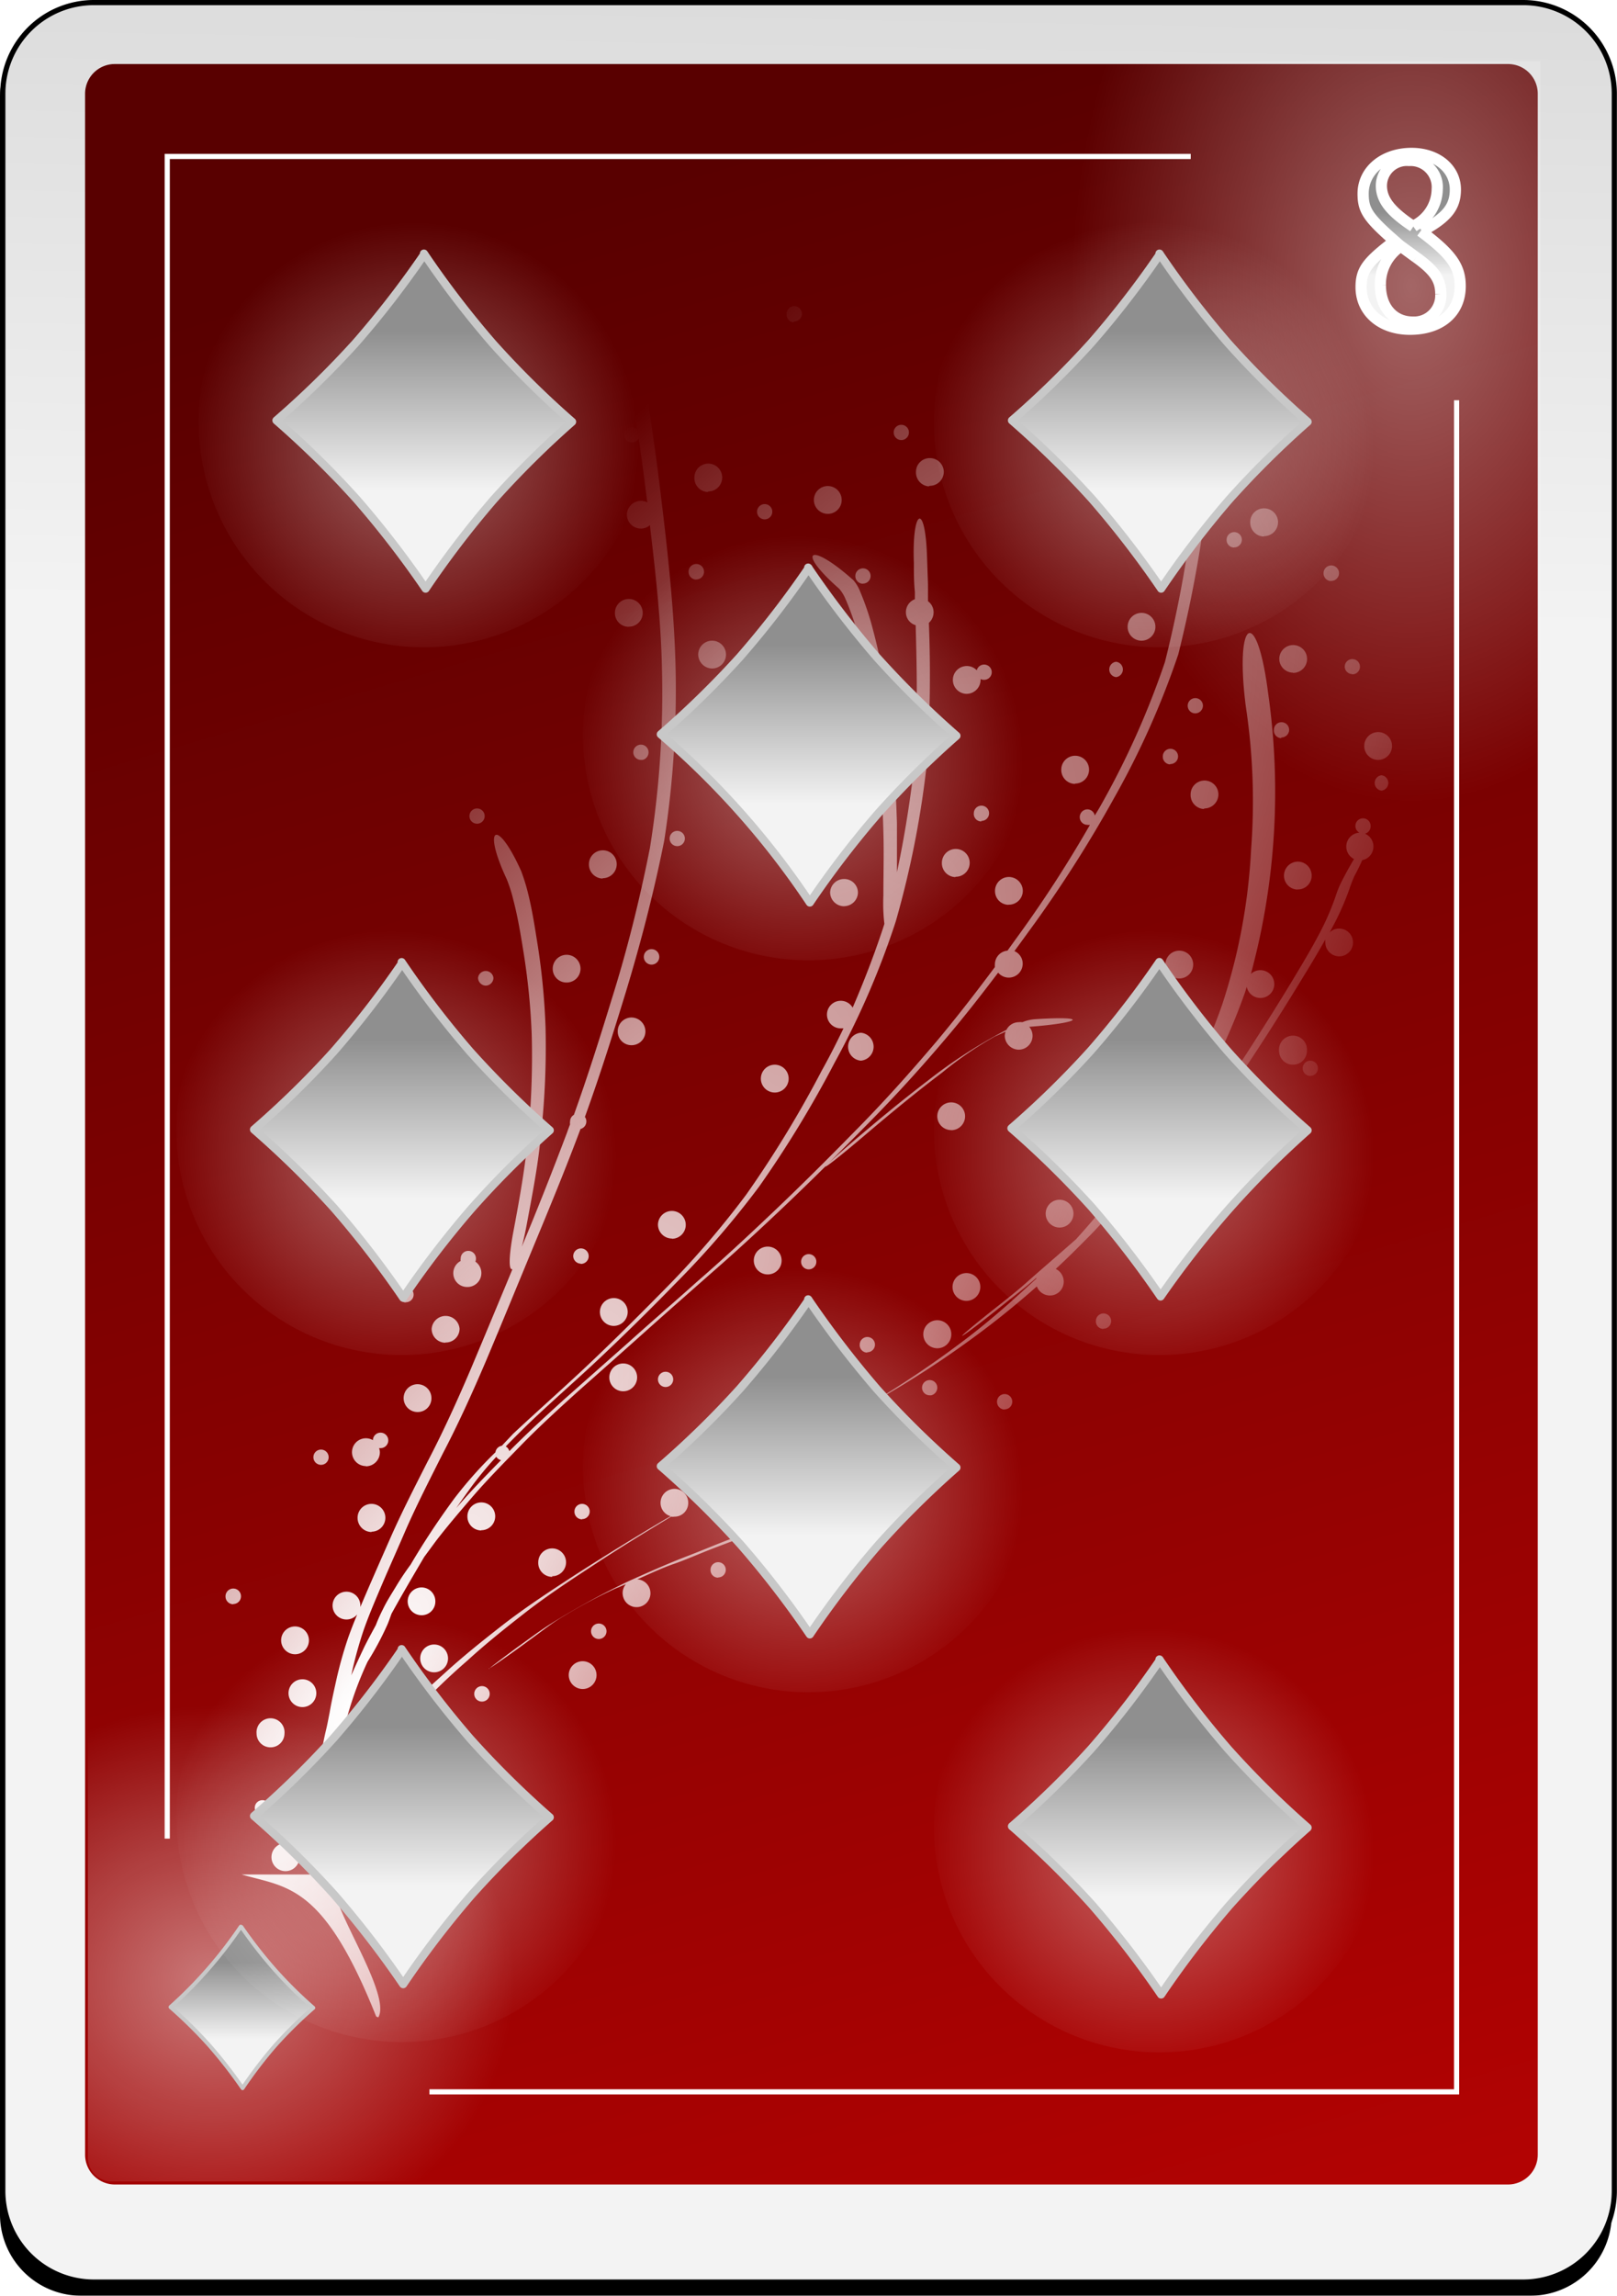 <svg id="Capa_1" data-name="Capa 1" xmlns="http://www.w3.org/2000/svg" xmlns:xlink="http://www.w3.org/1999/xlink" viewBox="0 0 144.26 204.72"><defs><style>.cls-1{filter:url(#h);}.cls-2,.cls-3,.cls-4{fill-rule:evenodd;}.cls-3{stroke:#000;fill:url(#Degradado_sin_nombre_576);}.cls-3,.cls-7{stroke-miterlimit:1.85;stroke-width:0.46px;}.cls-4{fill:url(#Degradado_sin_nombre_577);}.cls-11,.cls-13,.cls-15,.cls-17,.cls-19,.cls-21,.cls-23,.cls-25,.cls-5,.cls-6{isolation:isolate;}.cls-5{opacity:0.47;fill:url(#Degradado_sin_nombre_578);}.cls-6{opacity:0.4;fill:url(#Degradado_sin_nombre_579);}.cls-7{fill:none;}.cls-7,.cls-9{stroke:#fff;}.cls-12,.cls-14,.cls-16,.cls-18,.cls-20,.cls-22,.cls-24,.cls-26,.cls-8{stroke:#c8c8c8;stroke-linejoin:round;}.cls-8{stroke-width:0.35px;fill:url(#Degradado_sin_nombre_580);}.cls-9{stroke-miterlimit:8.2;fill:url(#Degradado_sin_nombre_581);}.cls-10{fill:url(#Degradado_sin_nombre_582);}.cls-11,.cls-13,.cls-15,.cls-17,.cls-19,.cls-21,.cls-23,.cls-25{opacity:0.4;}.cls-11{fill:url(#Degradado_sin_nombre_583);}.cls-12,.cls-14,.cls-16,.cls-18,.cls-20,.cls-22,.cls-24,.cls-26{stroke-width:0.72px;}.cls-12{fill:url(#Degradado_sin_nombre_584);}.cls-13{fill:url(#Degradado_sin_nombre_585);}.cls-14{fill:url(#Degradado_sin_nombre_586);}.cls-15{fill:url(#Degradado_sin_nombre_587);}.cls-16{fill:url(#Degradado_sin_nombre_588);}.cls-17{fill:url(#Degradado_sin_nombre_589);}.cls-18{fill:url(#Degradado_sin_nombre_590);}.cls-19{fill:url(#Degradado_sin_nombre_591);}.cls-20{fill:url(#Degradado_sin_nombre_592);}.cls-21{fill:url(#Degradado_sin_nombre_593);}.cls-22{fill:url(#Degradado_sin_nombre_594);}.cls-23{fill:url(#Degradado_sin_nombre_595);}.cls-24{fill:url(#Degradado_sin_nombre_596);}.cls-25{fill:url(#Degradado_sin_nombre_597);}.cls-26{fill:url(#Degradado_sin_nombre_598);}</style><filter id="h" name="h"><feGaussianBlur stdDeviation="3.76"/></filter><linearGradient id="Degradado_sin_nombre_576" x1="114.59" y1="781.52" x2="124.07" y2="1295.93" gradientTransform="matrix(0.46, 0, 0, -0.46, 1114.38, 855.86)" gradientUnits="userSpaceOnUse"><stop offset="0" stop-color="#f3f3f3"/><stop offset="1" stop-color="#8f8f8f"/></linearGradient><linearGradient id="Degradado_sin_nombre_577" x1="-261.92" y1="1152.18" x2="-129.66" y2="714.54" gradientTransform="matrix(0.49, 0, 0, -0.48, 1268.58, 1013.97)" gradientUnits="userSpaceOnUse"><stop offset="0" stop-color="#590000"/><stop offset="1" stop-color="#bf0303"/></linearGradient><radialGradient id="Degradado_sin_nombre_578" cx="124.5" cy="1837.59" r="58.67" gradientTransform="matrix(-0.46, 0, 0, 0.42, 1170.61, -153.68)" gradientUnits="userSpaceOnUse"><stop offset="0" stop-color="#fff"/><stop offset="1" stop-color="#fff" stop-opacity="0"/></radialGradient><radialGradient id="Degradado_sin_nombre_579" cx="222.6" cy="733.49" r="63.15" gradientTransform="matrix(0.48, 0, 0, -0.73, 1113.52, 1002.34)" xlink:href="#Degradado_sin_nombre_578"/><linearGradient id="Degradado_sin_nombre_580" x1="598.9" y1="955.4" x2="598.9" y2="958.73" gradientTransform="matrix(2.05, 0, 0, -2.05, -111.4, 2581.77)" xlink:href="#Degradado_sin_nombre_576"/><linearGradient id="Degradado_sin_nombre_581" x1="649.85" y1="1032.11" x2="649.85" y2="1034.87" gradientTransform="matrix(2.05, 0, 0, -2.05, -111.4, 2581.77)" xlink:href="#Degradado_sin_nombre_576"/><radialGradient id="Degradado_sin_nombre_582" cx="192.28" cy="1160.5" r="25.37" gradientTransform="matrix(1.7, 1.15, 4.4, -6.48, -4307.17, 7891.96)" xlink:href="#Degradado_sin_nombre_578"/><radialGradient id="Degradado_sin_nombre_583" cx="413.11" cy="1066.97" r="26.74" gradientTransform="matrix(0.75, 0, 0, -0.75, 887.19, 1344.64)" xlink:href="#Degradado_sin_nombre_578"/><linearGradient id="Degradado_sin_nombre_584" x1="458.75" y1="1383.82" x2="458.75" y2="1390.75" gradientTransform="matrix(2.05, 0, 0, -2.05, 257.76, 3385.11)" xlink:href="#Degradado_sin_nombre_576"/><radialGradient id="Degradado_sin_nombre_585" cx="413.11" cy="1066.97" r="26.74" gradientTransform="matrix(0.75, 0, 0, -0.75, 887.19, 1406.81)" xlink:href="#Degradado_sin_nombre_578"/><linearGradient id="Degradado_sin_nombre_586" x1="458.75" y1="1383.82" x2="458.75" y2="1390.75" gradientTransform="matrix(2.05, 0, 0, -2.05, 257.76, 3447.29)" xlink:href="#Degradado_sin_nombre_576"/><radialGradient id="Degradado_sin_nombre_587" cx="413.11" cy="1066.97" r="26.74" gradientTransform="matrix(0.75, 0, 0, -0.75, 819.58, 1344.64)" xlink:href="#Degradado_sin_nombre_578"/><linearGradient id="Degradado_sin_nombre_588" x1="458.75" y1="1383.82" x2="458.75" y2="1390.75" gradientTransform="matrix(2.05, 0, 0, -2.05, 190.15, 3385.11)" xlink:href="#Degradado_sin_nombre_576"/><radialGradient id="Degradado_sin_nombre_589" cx="413.11" cy="1066.97" r="26.74" gradientTransform="matrix(0.75, 0, 0, -0.75, 855.85, 1374.7)" xlink:href="#Degradado_sin_nombre_578"/><linearGradient id="Degradado_sin_nombre_590" x1="458.75" y1="1383.82" x2="458.75" y2="1390.75" gradientTransform="matrix(2.05, 0, 0, -2.05, 226.42, 3415.17)" xlink:href="#Degradado_sin_nombre_576"/><radialGradient id="Degradado_sin_nombre_591" cx="413.11" cy="1066.97" r="26.74" gradientTransform="matrix(0.75, 0, 0, -0.75, 819.58, 1405.89)" xlink:href="#Degradado_sin_nombre_578"/><linearGradient id="Degradado_sin_nombre_592" x1="458.75" y1="1383.82" x2="458.75" y2="1390.75" gradientTransform="matrix(2.05, 0, 0, -2.05, 190.15, 3446.36)" xlink:href="#Degradado_sin_nombre_576"/><radialGradient id="Degradado_sin_nombre_593" cx="413.11" cy="1066.97" r="26.74" gradientTransform="matrix(0.75, 0, 0, -0.75, 887.19, 1281.47)" xlink:href="#Degradado_sin_nombre_578"/><linearGradient id="Degradado_sin_nombre_594" x1="458.75" y1="1383.82" x2="458.75" y2="1390.75" gradientTransform="matrix(2.05, 0, 0, -2.05, 257.76, 3321.95)" xlink:href="#Degradado_sin_nombre_576"/><radialGradient id="Degradado_sin_nombre_595" cx="413.11" cy="1066.97" r="26.74" gradientTransform="matrix(0.75, 0, 0, -0.75, 821.57, 1281.47)" xlink:href="#Degradado_sin_nombre_578"/><linearGradient id="Degradado_sin_nombre_596" x1="458.75" y1="1383.82" x2="458.75" y2="1390.75" gradientTransform="matrix(2.05, 0, 0, -2.05, 192.14, 3321.95)" xlink:href="#Degradado_sin_nombre_576"/><radialGradient id="Degradado_sin_nombre_597" cx="413.11" cy="1066.97" r="26.74" gradientTransform="matrix(0.75, 0, 0, -0.75, 855.85, 1309.43)" xlink:href="#Degradado_sin_nombre_578"/><linearGradient id="Degradado_sin_nombre_598" x1="458.75" y1="1383.82" x2="458.75" y2="1390.75" gradientTransform="matrix(2.05, 0, 0, -2.05, 226.42, 3349.9)" xlink:href="#Degradado_sin_nombre_576"/></defs><g class="cls-1"><path class="cls-2" d="M1101.7,442.83H1231a7.26,7.26,0,0,1,7.25,7.25h0V638.86a7.25,7.25,0,0,1-7.25,7.24H1101.7a7.24,7.24,0,0,1-7.24-7.24h0V450.08a7.25,7.25,0,0,1,7.24-7.25" transform="translate(-1094.46 -441.39)"/></g><path class="cls-3" d="M1102.84,441.62h127.51a8.13,8.13,0,0,1,8.13,8.13h0v187a8.13,8.13,0,0,1-8.13,8.13H1102.84a8.13,8.13,0,0,1-8.13-8.13h0v-187a8.13,8.13,0,0,1,8.13-8.13" transform="translate(-1094.46 -441.39)"/><path class="cls-4" d="M1104.74,447.1H1229a2.65,2.65,0,0,1,2.65,2.65V633.52a2.66,2.66,0,0,1-2.65,2.66h-124.3a2.66,2.66,0,0,1-2.65-2.66V449.75a2.65,2.65,0,0,1,2.65-2.65" transform="translate(-1094.46 -441.39)"/><path class="cls-5" d="M1154.58,635.91h-50.16a2.12,2.12,0,0,1-2.12-2.13h0v-45.5a2.12,2.12,0,0,1,2.12-2.13h50.16a2.12,2.12,0,0,1,2.12,2.13h0v45.5a2.12,2.12,0,0,1-2.12,2.13h0" transform="translate(-1094.46 -441.39)"/><path class="cls-6" d="M1171.89,446.83h60v92.79h-60Z" transform="translate(-1094.46 -441.39)"/><path class="cls-7" d="M1132.77,627.92h91.64V477.08m-23.72-21.74h-91.31v150" transform="translate(-1094.46 -441.39)"/><path class="cls-8" d="M1116,613.22a40.17,40.17,0,0,0,3,3.84,38.8,38.8,0,0,0,3.41,3.37,39.07,39.07,0,0,0-3.39,3.34,39.53,39.53,0,0,0-2.92,3.82,41.22,41.22,0,0,0-3-3.85,40,40,0,0,0-3.43-3.38A38.35,38.35,0,0,0,1113,617a38.89,38.89,0,0,0,2.94-3.81Z" transform="translate(-1094.46 -441.39)"/><path class="cls-9" d="M1221.3,462c2.25-1.21,3-2.16,3-3.71,0-1.86-1.64-3.22-3.91-3.22-2.48,0-4.32,1.52-4.32,3.59,0,1.47.43,2.13,2.82,4.22-2.45,1.87-3,2.57-3,4.12,0,2.2,1.79,3.75,4.36,3.75,2.73,0,4.48-1.5,4.48-3.84,0-1.75-.78-2.87-3.53-4.91m-.4,2.34c1.65,1.18,2.2,2,2.2,3.27a2.38,2.38,0,0,1-2.5,2.5c-1.73,0-2.89-1.32-2.89-3.29a4.05,4.05,0,0,1,1.82-3.48l1.37,1m-.25-2.75c-2-1.32-2.85-2.36-2.85-3.64a2.27,2.27,0,0,1,2.46-2.25,2.38,2.38,0,0,1,2.52,2.57,3.68,3.68,0,0,1-1.93,3.18l-.2.14" transform="translate(-1094.46 -441.39)"/><path class="cls-10" d="M1128.21,621.28c1.08-1.85-3.22-8.39-3.77-10.86a4.38,4.38,0,0,1-.12-.63,9.45,9.45,0,0,1-.09-1.07,9.6,9.6,0,0,1,.27-1.85.69.69,0,0,0,.62-.69.67.67,0,0,0-.29-.56c.14-.47.29-.94.43-1.41a20,20,0,0,1,1.23-3,40.69,40.69,0,0,1,2.24-3.6c.24-.37.5-.74.76-1.1a.86.86,0,0,0,.22,0,1.21,1.21,0,0,0,1.13-1.74l.93-1.1a59.59,59.59,0,0,1,4.37-4.19c1.66-1.52,3.42-2.92,5.19-4.3,2.11-1.64,4.35-3.09,6.58-4.55s4.26-2.69,6.42-4a1,1,0,0,0,.3,0,1.22,1.22,0,0,0,1.23-1.23,1.24,1.24,0,0,0-1.23-1.25,1.25,1.25,0,0,0-1.24,1.25,1.24,1.24,0,0,0,.9,1.19l-.61.35q-3.95,2.34-7.81,4.82c-2.24,1.46-4.49,2.92-6.61,4.57-1.77,1.38-3.53,2.79-5.19,4.31-1.27,1.15-2.55,2.29-3.74,3.52a1.28,1.28,0,0,0-.62-.17,1.25,1.25,0,0,0-1.24,1.25,1.28,1.28,0,0,0,.24.74,28.33,28.33,0,0,0-2.08,2.78,38.13,38.13,0,0,0-2.24,3.61l-.29.62c.06-1.25.22-2.5.38-3.74a32.5,32.5,0,0,1,1.07-5.17,31.4,31.4,0,0,1,1.7-4.51,26.38,26.38,0,0,0,1.78-3.33c.11-.25.2-.52.29-.77l.07-.19c.89-1.61,1.81-3.18,2.74-4.76l.17-.29,1.06-1.44c1-1.3,2.09-2.57,3.16-3.82,1.38-1.61,2.87-3.11,4.35-4.63,1.66-1.71,3.43-3.32,5.2-4.92,1.92-1.7,3.83-3.39,5.74-5.1s4.07-3.61,6.11-5.41c2.3-2,4.53-4.07,6.74-6.17q1.75-1.67,3.48-3.38c-.24.3,1.11-.73,3.45-2.72s4.56-3.82,6.94-5.62a32.65,32.65,0,0,1,4.65-3.19l1-.45a1.11,1.11,0,0,0-.08.36,1.26,1.26,0,0,0,1.25,1.25,1.24,1.24,0,0,0,1.23-1.25,1.23,1.23,0,0,0-.3-.79c4.58-.34,5.52-1,.56-.68a3.63,3.63,0,0,0-1.17.27,1.12,1.12,0,0,0-.32,0,1.23,1.23,0,0,0-1.1.68,45.11,45.11,0,0,0-7,4.52c-2.36,1.8-4.65,3.7-6.91,5.63-.93.79-1.55,1.36-1.91,1.69,1.18-1.17,2.36-2.35,3.52-3.53,2.56-2.58,5-5.29,7.33-8.06,1.46-1.74,2.86-3.54,4.23-5.35a1.24,1.24,0,0,0,2.19-.79,1.22,1.22,0,0,0-.74-1.13c.62-.84,1.22-1.67,1.83-2.51a111.88,111.88,0,0,0,7.08-11.17,74.53,74.53,0,0,0,5.71-12.78,114.27,114.27,0,0,0,2.31-11.88c.76-4.78-.43-4.09-1.19.69a111,111,0,0,1-2.31,11.87,74.57,74.57,0,0,1-5.72,12.78c-.17.31-.36.61-.54.91a.68.68,0,0,0-.66-.55.69.69,0,0,0-.68.7.68.68,0,0,0,.68.68.59.59,0,0,0,.23,0,109.47,109.47,0,0,1-6.11,9.49l-1.25,1.73a1.23,1.23,0,0,0-1.12,1.22,2,2,0,0,0,0,.24c-1.67,2.24-3.38,4.45-5.17,6.59-2.35,2.77-4.77,5.48-7.33,8.06-2.41,2.46-4.85,4.89-7.35,7.26-2.21,2.1-4.44,4.17-6.75,6.17-2,1.8-4.09,3.59-6.11,5.41l-5.76,5.1c-1.64,1.49-3.29,3-4.85,4.58a.68.68,0,0,0-.32-.42c.61-.63,1.23-1.24,1.86-1.86,2-1.93,4.17-3.81,6.23-5.74,2.42-2.27,4.79-4.61,7.12-7a80.81,80.81,0,0,0,7.41-8.59,97.56,97.56,0,0,0,6.74-11.07,73.31,73.31,0,0,0,5.43-12.54,84.79,84.79,0,0,0,2.8-14.31,117.93,117.93,0,0,0,.16-12.33,1.27,1.27,0,0,0,.42-.93,1.22,1.22,0,0,0-.5-1c0-.51,0-1,0-1.53l-.09-2.56c-.17-4.8-1.35-4.12-1.17.68,0,.86,0,1.71.09,2.57,0,.22,0,.44,0,.66a1.24,1.24,0,0,0-.8,1.16,1.2,1.2,0,0,0,.87,1.16c.06,2.13.11,4.25.1,6.38a1.13,1.13,0,0,0-.48-.11,1.24,1.24,0,0,0,0,2.48,1.08,1.08,0,0,0,.44-.09c0,1.38-.1,2.75-.21,4.12-.38,3.1-.86,6.19-1.52,9.24,0-1.45,0-2.92,0-4.37-.11-3.46-.32-6.9-.77-10.33a55.09,55.09,0,0,0-1.39-7,24,24,0,0,0-1.16-3.41,3.51,3.51,0,0,0-.55-.91c-3.91-3.5-5.22-2.71-1.28.75a3.4,3.4,0,0,1,.55.89,23.56,23.56,0,0,1,1.18,3.4,56.85,56.85,0,0,1,1.42,7,101.92,101.92,0,0,1,.79,10.33c.06,1.92,0,3.84,0,5.76a15.56,15.56,0,0,0,.09,2.5l-.15.47c-.79,2.37-1.68,4.68-2.68,7a1.23,1.23,0,1,0-1.07,1.85l.25,0c-.61,1.27-1.24,2.52-1.93,3.75a97.77,97.77,0,0,1-6.75,11.08,80.91,80.91,0,0,1-7.42,8.59c-2.34,2.37-4.7,4.72-7.13,7-2.06,1.93-4.19,3.81-6.25,5.74l-1,1.06a.68.68,0,0,0-.57.58A37.33,37.33,0,0,0,1135,575a68.63,68.63,0,0,0-3.91,5.91c-.45.61-.87,1.23-1.26,1.88s-.85,1.35-1.19,2.06a14.55,14.55,0,0,0-.65,1.45v0c-.34.63-.68,1.25-1,1.89-.41.86-.81,1.72-1.19,2.59l.09-.43a36.39,36.39,0,0,1,1-3.57c.49-1.4,1.08-2.76,1.66-4.13.71-1.66,1.46-3.32,2.18-5,1-2.25,2.12-4.43,3.22-6.62,1.41-2.69,2.65-5.44,3.84-8.22,1.43-3.39,2.82-6.79,4.23-10.19s2.9-7,4.23-10.56a.69.69,0,0,0,.52-.67.62.62,0,0,0-.13-.4c1.35-3.72,2.54-7.5,3.7-11.29,1.33-4.4,2.48-8.85,3.38-13.36a87.67,87.67,0,0,0,1-15.86c-.16-5.4-.79-10.77-1.45-16.13-.4-3.22-.89-6.44-1.39-9.65a10.85,10.85,0,0,0-.72-2.85,1.23,1.23,0,0,0,.39.07,1.24,1.24,0,1,0,0-2.48,1.23,1.23,0,0,0-1.23,1.23,1.24,1.24,0,0,0,.33.86c-.24.34-.3,1.66,0,3.85.23,1.42.45,2.85.66,4.28a.7.7,0,0,0-.48-.18.68.68,0,0,0,0,1.36.69.69,0,0,0,.61-.36c.22,1.52.43,3,.62,4.55l.15,1.16a1.25,1.25,0,0,0-1.82,1.1,1.24,1.24,0,0,0,1.25,1.23,1.2,1.2,0,0,0,.8-.3c.51,4.3,1,8.61,1.08,12.94a86.8,86.8,0,0,1-1.08,15.86c-.9,4.52-2,9-3.38,13.38-1.07,3.49-2.18,7-3.4,10.4a.68.68,0,0,0-.34.6.64.64,0,0,0,0,.24c-.09.24-.18.47-.26.71-1.39,3.68-2.84,7.35-4.38,11q-2.11,5.1-4.25,10.19c-1.19,2.78-2.44,5.54-3.85,8.23-1.11,2.19-2.23,4.37-3.23,6.62-.73,1.66-1.47,3.33-2.19,5-.58,1.36-1.18,2.72-1.67,4.13a36.2,36.2,0,0,0-1,3.56c-.22,1-.45,2-.63,3.06-.09.44-.17.89-.27,1.33-.53,2.18-.58,3.28-.38,3.45-.06.37-.11.74-.14,1.11a35.86,35.86,0,0,0-.42,4.38c0,.67,0,1.35,0,2-.16.5-.31,1-.42,1.52l-.12.61h-6.09c4.09,1.18,7.29.84,12,12.66Zm1.2-9.57a.69.69,0,0,0,0-1.37.69.69,0,0,0,0,1.37Zm-9.49-3.47a1.25,1.25,0,1,0-1.24-1.24A1.25,1.25,0,0,0,1119.92,608.24Zm6.69-1.49a1.24,1.24,0,1,0,0-2.48,1.24,1.24,0,0,0,0,2.48Zm-8.74-3.48a.68.68,0,1,0-.68-.68A.67.67,0,0,0,1117.87,603.27Zm3.1-1.11a.69.69,0,1,0-.68-.68A.69.69,0,0,0,1121,602.16Zm11.71-1.48a1.24,1.24,0,1,0,0-2.48,1.24,1.24,0,0,0,0,2.48Zm2.91-2.12a.68.68,0,0,0,0-1.36.68.68,0,0,0,0,1.36Zm-17-1.36a1.24,1.24,0,0,0,1.25-1.23,1.25,1.25,0,1,0-2.49,0A1.24,1.24,0,0,0,1118.55,597.2Zm2.86-3.59a1.24,1.24,0,1,0-1.25-1.25A1.24,1.24,0,0,0,1121.41,593.61Zm16-.49a.69.69,0,1,0-.68-.69A.68.68,0,0,0,1137.46,593.12Zm9-1.12a1.24,1.24,0,1,0-1.25-1.25A1.25,1.25,0,0,0,1146.45,592Zm-13.26-1.49a1.24,1.24,0,0,0,0-2.48,1.24,1.24,0,1,0,0,2.48Zm4.85-.31c.06,0,1.46-.94,3.74-2.62,1-.72,1.92-1.47,3-2.1a44.88,44.88,0,0,1,4.52-2.41l1-.42a1.22,1.22,0,0,0-.29.79,1.24,1.24,0,1,0,1.31-1.22c1.08-.48,2.17-1,3.27-1.38s2.48-1,3.73-1.47l1.59-.6c4.89-1.87,6.17-2.61,1.27-.74l-1.6.61c-1.26.48-2.48,1-3.73,1.48-1.78.68-3.52,1.46-5.26,2.24a70,70,0,0,0-7,3.83c-1,.63-2,1.39-3,2.1-1.77,1.31-2.53,1.9-2.49,1.91Zm-17.25-1.3a1.24,1.24,0,1,0-1.25-1.25A1.25,1.25,0,0,0,1120.79,588.9Zm27.08-1.36a.69.69,0,1,0-.68-.68A.69.69,0,0,0,1147.87,587.54Zm-22.49-1.74a1.24,1.24,0,1,0-1.25-1.25A1.24,1.24,0,0,0,1125.38,585.8Zm6.69-.38a1.22,1.22,0,0,0,1.23-1.23,1.24,1.24,0,0,0-1.23-1.25,1.25,1.25,0,0,0-1.24,1.25A1.24,1.24,0,0,0,1132.07,585.42Zm-16.8-1a.69.69,0,1,0-.69-.68A.69.69,0,0,0,1115.27,584.44Zm43.26-2.37a.68.68,0,1,0-.68-.68A.67.67,0,0,0,1158.53,582.07Zm-14.81-.11a1.24,1.24,0,1,0-1.24-1.25A1.25,1.25,0,0,0,1143.72,582Zm21.88-1.12a.68.68,0,0,0,0-1.36h-.06a1.2,1.2,0,0,0,.37-.87,1.24,1.24,0,1,0-1.24,1.23,1.29,1.29,0,0,0,.35,0,.72.72,0,0,0-.1.36.68.68,0,0,0,.68.68Zm4.28-2.85a1.24,1.24,0,1,0-1.25-1.25A1.25,1.25,0,0,0,1169.88,578Zm-42.27,0a1.24,1.24,0,1,0-1.25-1.25A1.26,1.26,0,0,0,1127.61,578Zm9.78-.13a1.24,1.24,0,1,0-1.23-1.23A1.24,1.24,0,0,0,1137.39,577.86Zm35.64-.12a.68.68,0,1,0-.68-.68A.68.68,0,0,0,1173,577.74Zm-26.64-.87a.68.68,0,1,0-.68-.68A.68.68,0,0,0,1146.39,576.87Zm-11.35-.81c.41-.59.82-1.17,1.24-1.75a30.52,30.52,0,0,1,2.46-3,.65.65,0,0,0,.42.3c-1.33,1.36-2.66,2.72-3.9,4.16l-.22.26Zm23.58-1.87,4-2.26c1-.55,2-1.11,3.06-1.68a1.29,1.29,0,0,0,.35,0,1.21,1.21,0,0,0,1.18-.91q2.15-1.2,4.26-2.43l-4.24,2.39a1.27,1.27,0,0,0,0-.28,1.24,1.24,0,1,0-2.48,0,1.27,1.27,0,0,0,.84,1.18l-1,.53q-3,1.69-6,3.42Zm15.91-.17a.68.68,0,1,0,0-1.36.68.68,0,1,0,0,1.36Zm-47.43-1.86a1.25,1.25,0,0,0,1.25-1.24,1.17,1.17,0,0,0-.07-.38l.13,0a.69.69,0,0,0,0-1.38.68.68,0,0,0-.68.67,1.24,1.24,0,1,0-.63,2.31Zm-4-.13a.68.68,0,1,0,0-1.36.68.68,0,1,0,0,1.36Zm8.62-4.71a1.22,1.22,0,0,0,1.23-1.23,1.24,1.24,0,1,0-1.23,1.23Zm52.38-.24a.68.68,0,1,0-.69-.68A.69.69,0,0,0,1184.08,567.08Zm-12.1-.42,1.85-1.07a88,88,0,0,0,8.91-6q2.17-1.67,4.2-3.47a1.25,1.25,0,0,0,1.16.81,1.23,1.23,0,0,0,1.24-1.24,1.26,1.26,0,0,0-.71-1.13c1-.92,1.93-1.85,2.88-2.81.69-.69,1.35-1.42,2-2.16l.1-.08c2-1.8,4-3.59,5.94-5.44l.09-.1a1.24,1.24,0,1,0,1.37-1.4,26.18,26.18,0,0,0,3.09-3.8c1.17-1.72,2.33-3.45,3.45-5.2s2.22-3.5,3.29-5.27c.62-1,1.24-2.06,1.84-3.11a1.13,1.13,0,0,0,0,.25,1.24,1.24,0,0,0,1.23,1.25,1.24,1.24,0,1,0,0-2.48,1.19,1.19,0,0,0-.85.35l.49-.92a23.91,23.91,0,0,0,1.27-2.94,12.17,12.17,0,0,1,.44-1.14c.29-.56.52-1,.71-1.45a1.23,1.23,0,0,0,1-1.22,1.24,1.24,0,0,0-.75-1.14.68.68,0,0,0,.5-.65.68.68,0,1,0-1,.56,1.24,1.24,0,0,0-.48,2.35c-.37.61-.78,1.35-1.25,2.29a11.13,11.13,0,0,0-.43,1.14,23.72,23.72,0,0,1-1.26,2.93c-.82,1.59-1.75,3.12-2.67,4.65-1.07,1.77-2.18,3.53-3.29,5.27s-2.28,3.49-3.45,5.21a24.37,24.37,0,0,1-2.53,3.2,1.23,1.23,0,0,0-.61.66l-1.39,1.42q-1.68,1.59-3.39,3.13c1.59-1.95,3.07-4,4.49-6.07a51.1,51.1,0,0,0,6-11.79c.08-.21.14-.43.21-.64a1.24,1.24,0,1,0,1.21-1.49,1.26,1.26,0,0,0-.84.33,62,62,0,0,0,1.54-25c-1-7.9-3-6.78-2,1.12a56.5,56.5,0,0,1,.48,12.73,52.78,52.78,0,0,1-2.62,14,50.68,50.68,0,0,1-6,11.81,75.16,75.16,0,0,1-7,9c-1.47,1.3-3,2.6-4.44,3.88-1.07.95-2.21,1.82-3.33,2.71-3.91,3.13-2.68,2.42,1.23-.71,1-.81,2.05-1.6,3-2.44a.15.15,0,0,0,0,.07c-2,1.85-4,3.64-6.16,5.29a90.61,90.61,0,0,1-8.75,5.91Zm-6.87-.32a.68.68,0,1,0-.68-.68A.68.68,0,0,0,1165.11,566.34Zm12.4-.51a.7.7,0,0,0,.55-.68.68.68,0,1,0-.68.68Zm-27.47-.36a1.24,1.24,0,1,0,0-2.48,1.24,1.24,0,0,0,0,2.48Zm3.78-.38a.68.68,0,0,0,0-1.36.68.68,0,1,0,0,1.36Zm18-3.1a.68.68,0,1,0-.68-.68A.67.67,0,0,0,1171.8,562Zm6.13-.36a1.25,1.25,0,1,0,0-2.49,1.25,1.25,0,0,0,0,2.49Zm-43.76-.51a1.23,1.23,0,0,0,1.25-1.23,1.25,1.25,0,0,0-2.49,0A1.23,1.23,0,0,0,1134.17,561.12Zm58.7-1.23a.68.68,0,1,0-.68-.68A.67.67,0,0,0,1192.87,559.89Zm-43.7-.25a1.25,1.25,0,0,0,1.25-1.24,1.24,1.24,0,1,0-1.25,1.24Zm-18.53-2.11a.68.68,0,1,0-.68-.68A.68.68,0,0,0,1130.64,557.53Zm50-.12a1.25,1.25,0,0,0,1.24-1.24,1.24,1.24,0,1,0-1.24,1.24Zm-44.5-1.24a1.24,1.24,0,0,0,.69-2.26.66.66,0,0,0,.05-.28.68.68,0,1,0-1.36,0,.54.54,0,0,0,0,.22,1.23,1.23,0,0,0,.58,2.32Zm26.78-1.12a1.23,1.23,0,0,0,1.23-1.23,1.24,1.24,0,1,0-1.23,1.23Zm-22.84-.45c.29,0,.85-1.42,1.33-4s1-5.2,1.25-7.83a72.17,72.17,0,0,0,.43-9.75,61,61,0,0,0-.69-7.27c-.26-1.62-.5-3.25-.91-4.84a16.39,16.39,0,0,0-.58-1.84c-2.15-4.78-3.5-4-1.28.74a12.84,12.84,0,0,1,.58,1.82c.42,1.59.68,3.22.94,4.84a61.1,61.1,0,0,1,.71,7.26,73.67,73.67,0,0,1-.4,9.74c-.29,2.63-.76,5.23-1.25,7.82-.42,2.26-.38,3.31-.13,3.29Zm26.49,0a.68.68,0,0,0,0-1.36.68.68,0,0,0,0,1.36Zm-20.33-.49a.69.69,0,1,0-.68-.68A.69.69,0,0,0,1146.26,554.07Zm8.13-2.24a1.24,1.24,0,0,0,1.23-1.24,1.24,1.24,0,0,0-2.48,0A1.25,1.25,0,0,0,1154.39,551.83Zm34.58-1a1.24,1.24,0,0,0,0-2.48,1.24,1.24,0,1,0,0,2.48Zm13.94-2.86a.68.68,0,1,0-.68-.68A.67.67,0,0,0,1202.91,548Zm-23.62-5.82a1.24,1.24,0,1,0-1.23-1.24A1.24,1.24,0,0,0,1179.29,542.16Zm13.2-2a.68.68,0,1,0,0-1.36.68.68,0,1,0,0,1.36Zm-60.3-.85a1.25,1.25,0,0,0,0-2.5,1.25,1.25,0,0,0,0,2.5Zm31.37-.51a1.24,1.24,0,0,0,0-2.48,1.24,1.24,0,1,0,0,2.48Zm47.78-1.48a.68.68,0,1,0-.68-.68A.68.68,0,0,0,1211.34,537.33Zm-1.55-1a1.24,1.24,0,0,0,1.25-1.23,1.25,1.25,0,1,0-2.49,0A1.24,1.24,0,0,0,1209.79,536.33Zm-38.55-.36a1.25,1.25,0,0,0,0-2.49,1.25,1.25,0,0,0,0,2.49Zm-20.46-1.38a1.23,1.23,0,0,0,1.24-1.23,1.25,1.25,0,0,0-1.24-1.24,1.23,1.23,0,0,0-1.23,1.24A1.22,1.22,0,0,0,1150.78,534.59Zm-13-5.31a.7.7,0,0,0,.68-.7.69.69,0,0,0-1.37,0A.71.71,0,0,0,1137.83,529.28ZM1145,529a1.23,1.23,0,0,0,1.25-1.23,1.24,1.24,0,1,0-2.48,0A1.22,1.22,0,0,0,1145,529Zm54.67-.36a1.24,1.24,0,1,0,0-2.48,1.24,1.24,0,0,0,0,2.48Zm-47-1.24a.69.69,0,0,0,0-1.37.69.69,0,1,0,0,1.37Zm17.17-5.21A1.24,1.24,0,0,0,1171,521a1.22,1.22,0,0,0-1.23-1.23,1.24,1.24,0,0,0-1.25,1.23A1.25,1.25,0,0,0,1169.76,522.2Zm14.62-.13a1.24,1.24,0,0,0,1.25-1.23,1.25,1.25,0,0,0-1.25-1.24,1.24,1.24,0,0,0-1.23,1.24A1.22,1.22,0,0,0,1184.38,522.07Zm25.79-1.36a1.22,1.22,0,0,0,1.23-1.23,1.24,1.24,0,0,0-1.23-1.25,1.25,1.25,0,0,0-1.24,1.25A1.24,1.24,0,0,0,1210.17,520.71Zm-62-1a1.25,1.25,0,0,0,1.23-1.25,1.24,1.24,0,0,0-2.48,0A1.26,1.26,0,0,0,1148.19,519.73Zm31.48-.13a1.24,1.24,0,1,0-1.24-1.24A1.24,1.24,0,0,0,1179.67,519.6Zm-24.85-2.73a.68.68,0,1,0,0-1.36.68.68,0,1,0,0,1.36Zm-17.86-2a.68.68,0,1,0,0-1.36.68.68,0,1,0,0,1.36Zm45-.25a.68.68,0,1,0-.68-.68A.67.67,0,0,0,1182,514.64Zm19.89-1.11a1.26,1.26,0,0,0,1.25-1.25,1.24,1.24,0,0,0-2.48,0A1.25,1.25,0,0,0,1201.85,513.53ZM1169,513a.68.68,0,1,0-.68-.68A.67.67,0,0,0,1169,513Zm48.71-1.11a.69.69,0,0,0,0-1.37.69.69,0,0,0,0,1.37Zm-47.16-.25a1.25,1.25,0,1,0-1.25-1.25A1.26,1.26,0,0,0,1170.5,511.67Zm19.84-.38a1.24,1.24,0,0,0,1.23-1.24,1.24,1.24,0,0,0-2.48,0A1.25,1.25,0,0,0,1190.34,511.29Zm8.49-1.74a.68.68,0,1,0-.68-.68A.68.68,0,0,0,1198.83,509.55Zm18.53-.37a1.24,1.24,0,0,0,0-2.48,1.24,1.24,0,1,0,0,2.48Zm-65.62,0a.69.69,0,0,0,.53-.68.68.68,0,1,0-.68.68Zm57-2a.69.69,0,0,0,.68-.68.68.68,0,1,0-1.36,0A.68.68,0,0,0,1208.74,507.21ZM1159.1,506a1.24,1.24,0,1,0-1.25-1.24A1.24,1.24,0,0,0,1159.1,506Zm42-1a.69.69,0,0,0,.68-.68.68.68,0,1,0-1.36,0A.68.68,0,0,0,1201.06,505Zm-20.4-1.74a1.25,1.25,0,0,0,1.24-1.25s0-.05,0-.07a.66.66,0,0,0,.32.07.68.68,0,1,0-.66-.85,1.2,1.2,0,0,0-.89-.38,1.24,1.24,0,1,0,0,2.48Zm13.33-1.49a.69.69,0,0,0,0-1.37.69.69,0,0,0,0,1.37Zm21.08-.25a.68.68,0,1,0-.68-.68A.68.68,0,0,0,1215.07,501.5Zm-5.28-.13a1.24,1.24,0,1,0-1.24-1.23A1.24,1.24,0,0,0,1209.79,501.37ZM1158,501a1.24,1.24,0,1,0-1.25-1.25A1.26,1.26,0,0,0,1158,501Zm10.53-1.37a1.25,1.25,0,0,0,1.25-1.24,1.23,1.23,0,0,0-1.25-1.23,1.21,1.21,0,0,0-1.15.81.65.65,0,0,0-.21.48.69.69,0,0,0,.31.56,1.21,1.21,0,0,0,1,.62Zm27.77-1.11a1.24,1.24,0,1,0,0-2.48,1.24,1.24,0,1,0,0,2.48Zm-45.75-1.25a1.23,1.23,0,0,0,1.25-1.23,1.24,1.24,0,1,0-2.48,0A1.22,1.22,0,0,0,1150.53,497.28Zm20.9-3.84a.68.68,0,1,0-.68-.68A.68.68,0,0,0,1171.43,493.44Zm41.77-.24a.69.69,0,1,0-.68-.68A.68.68,0,0,0,1213.2,493.2Zm-56.65-.13a.69.69,0,1,0-.68-.68A.69.69,0,0,0,1156.55,493.07Zm48-2.86a.68.68,0,1,0-.68-.68A.67.67,0,0,0,1204.52,490.21Zm2.67-1a1.25,1.25,0,0,0,1.24-1.25,1.24,1.24,0,0,0-1.24-1.23A1.22,1.22,0,0,0,1206,488,1.24,1.24,0,0,0,1207.19,489.23Zm-44.56-1.5a.68.68,0,0,0,0-1.36.68.68,0,1,0,0,1.36Zm5.64-.49a1.23,1.23,0,0,0,1.23-1.23,1.24,1.24,0,1,0-1.23,1.23Zm-10.67-2a1.24,1.24,0,1,0-1.24-1.24A1.24,1.24,0,0,0,1157.6,485.26Zm35.76-.37a.7.7,0,0,0,.69-.69.69.69,0,0,0-1.37,0A.7.7,0,0,0,1193.36,484.89Zm-16-.13a1.25,1.25,0,0,0,1.25-1.24,1.24,1.24,0,0,0-1.25-1.23,1.22,1.22,0,0,0-1.23,1.23A1.24,1.24,0,0,0,1177.31,484.76Zm21.39-1.24a.68.68,0,0,0,0-1.36.68.68,0,0,0,0,1.36Zm-23.93-2.84a.68.68,0,1,0,0-1.36.68.68,0,0,0,0,1.36Zm-26.58-.38a1.24,1.24,0,1,0-1.25-1.24A1.24,1.24,0,0,0,1148.19,480.3Zm46.67-3a.68.68,0,1,0-.68-.68A.68.68,0,0,0,1194.86,477.33Zm4.4-.87a1.24,1.24,0,1,0-1.24-1.24A1.25,1.25,0,0,0,1199.26,476.46Zm-52.75-1.87a.68.68,0,1,0-.69-.68A.68.68,0,0,0,1146.51,474.59Zm52.81-2.59a.68.68,0,1,0-.68-.68A.68.68,0,0,0,1199.32,472Zm-34.09-1.87a.68.68,0,1,0-.69-.68A.69.69,0,0,0,1165.23,470.13Zm-17.48-3.35a.68.68,0,1,0,0-1.36.68.68,0,1,0,0,1.36Zm3.46-2.48a.68.68,0,1,0-.68-.68A.68.68,0,0,0,1151.21,464.3Z" transform="translate(-1094.46 -441.39)"/><path class="cls-11" d="M1218,542.12A20.11,20.11,0,1,1,1197.91,522,20.11,20.11,0,0,1,1218,542.12Z" transform="translate(-1094.46 -441.39)"/><path class="cls-12" d="M1197.9,527.18a84,84,0,0,0,6.13,8,81.09,81.09,0,0,0,7.09,7,81.82,81.82,0,0,0-7,7A85.52,85.52,0,0,0,1198,557a86.7,86.7,0,0,0-6.17-8,83.71,83.71,0,0,0-7.14-7,81.09,81.09,0,0,0,7.08-6.92,83.22,83.22,0,0,0,6.12-7.91Z" transform="translate(-1094.46 -441.39)"/><path class="cls-13" d="M1218,604.29a20.11,20.11,0,1,1-20.11-20.11A20.11,20.11,0,0,1,1218,604.29Z" transform="translate(-1094.46 -441.39)"/><path class="cls-14" d="M1197.9,589.36a84,84,0,0,0,6.13,8,81.09,81.09,0,0,0,7.09,7,81.82,81.82,0,0,0-7,6.95,85.52,85.52,0,0,0-6.07,7.93,86.7,86.7,0,0,0-6.17-8,83.71,83.71,0,0,0-7.14-7,81.09,81.09,0,0,0,7.08-6.92,83.22,83.22,0,0,0,6.12-7.91Z" transform="translate(-1094.46 -441.39)"/><path class="cls-15" d="M1150.41,542.12A20.11,20.11,0,1,1,1130.3,522a20.11,20.11,0,0,1,20.11,20.11Z" transform="translate(-1094.46 -441.39)"/><path class="cls-16" d="M1130.29,527.18a84,84,0,0,0,6.13,8,82.71,82.71,0,0,0,7.09,7,80.89,80.89,0,0,0-7,7,84.59,84.59,0,0,0-6.08,7.93,86.7,86.7,0,0,0-6.17-8,83.71,83.71,0,0,0-7.14-7,81.09,81.09,0,0,0,7.08-6.92,83.22,83.22,0,0,0,6.12-7.91Z" transform="translate(-1094.46 -441.39)"/><path class="cls-17" d="M1186.69,572.18a20.11,20.11,0,1,1-20.11-20.11,20.11,20.11,0,0,1,20.11,20.11Z" transform="translate(-1094.46 -441.39)"/><path class="cls-18" d="M1166.56,557.25a87.57,87.57,0,0,0,6.13,8,82,82,0,0,0,7.1,7,80.85,80.85,0,0,0-7,6.94,84,84,0,0,0-6.08,7.94,84.69,84.69,0,0,0-6.17-8,82.66,82.66,0,0,0-7.13-7,80.18,80.18,0,0,0,7.07-6.92,84.68,84.68,0,0,0,6.12-7.91Z" transform="translate(-1094.46 -441.39)"/><path class="cls-19" d="M1150.41,603.37a20.11,20.11,0,1,1-20.11-20.11,20.11,20.11,0,0,1,20.11,20.11Z" transform="translate(-1094.46 -441.39)"/><path class="cls-20" d="M1130.29,588.44a84,84,0,0,0,6.13,8,82.71,82.71,0,0,0,7.09,7,79.94,79.94,0,0,0-7,6.94,84,84,0,0,0-6.08,7.94,86.7,86.7,0,0,0-6.17-8,82,82,0,0,0-7.14-7,81.09,81.09,0,0,0,7.08-6.92,84.68,84.68,0,0,0,6.12-7.91Z" transform="translate(-1094.46 -441.39)"/><path class="cls-21" d="M1218,479a20.11,20.11,0,1,1-20.11-20.11A20.11,20.11,0,0,1,1218,479Z" transform="translate(-1094.46 -441.39)"/><path class="cls-22" d="M1197.9,464a84,84,0,0,0,6.13,8,81.09,81.09,0,0,0,7.09,7,82.58,82.58,0,0,0-7,6.94,84.92,84.92,0,0,0-6.07,7.94,86.7,86.7,0,0,0-6.17-8,83.71,83.71,0,0,0-7.14-7,81.09,81.09,0,0,0,7.08-6.92,84.68,84.68,0,0,0,6.12-7.91Z" transform="translate(-1094.46 -441.39)"/><path class="cls-23" d="M1152.4,479a20.11,20.11,0,1,1-20.11-20.11A20.11,20.11,0,0,1,1152.4,479Z" transform="translate(-1094.46 -441.39)"/><path class="cls-24" d="M1132.28,464a84,84,0,0,0,6.13,8,81.09,81.09,0,0,0,7.09,7,82.58,82.58,0,0,0-7,6.94,84.92,84.92,0,0,0-6.07,7.94,85.77,85.77,0,0,0-6.18-8,82.76,82.76,0,0,0-7.13-7,81.09,81.09,0,0,0,7.08-6.92,84.68,84.68,0,0,0,6.12-7.91Z" transform="translate(-1094.46 -441.39)"/><path class="cls-25" d="M1186.69,506.91a20.11,20.11,0,1,1-20.11-20.11,20.12,20.12,0,0,1,20.11,20.11Z" transform="translate(-1094.46 -441.39)"/><path class="cls-26" d="M1166.56,492a86,86,0,0,0,6.13,8,83,83,0,0,0,7.1,7,80.85,80.85,0,0,0-7,6.94,84.59,84.59,0,0,0-6.08,7.93,73.46,73.46,0,0,0-13.3-15,80.91,80.91,0,0,0,7.07-6.91,84.09,84.09,0,0,0,6.12-7.92Z" transform="translate(-1094.46 -441.39)"/></svg>